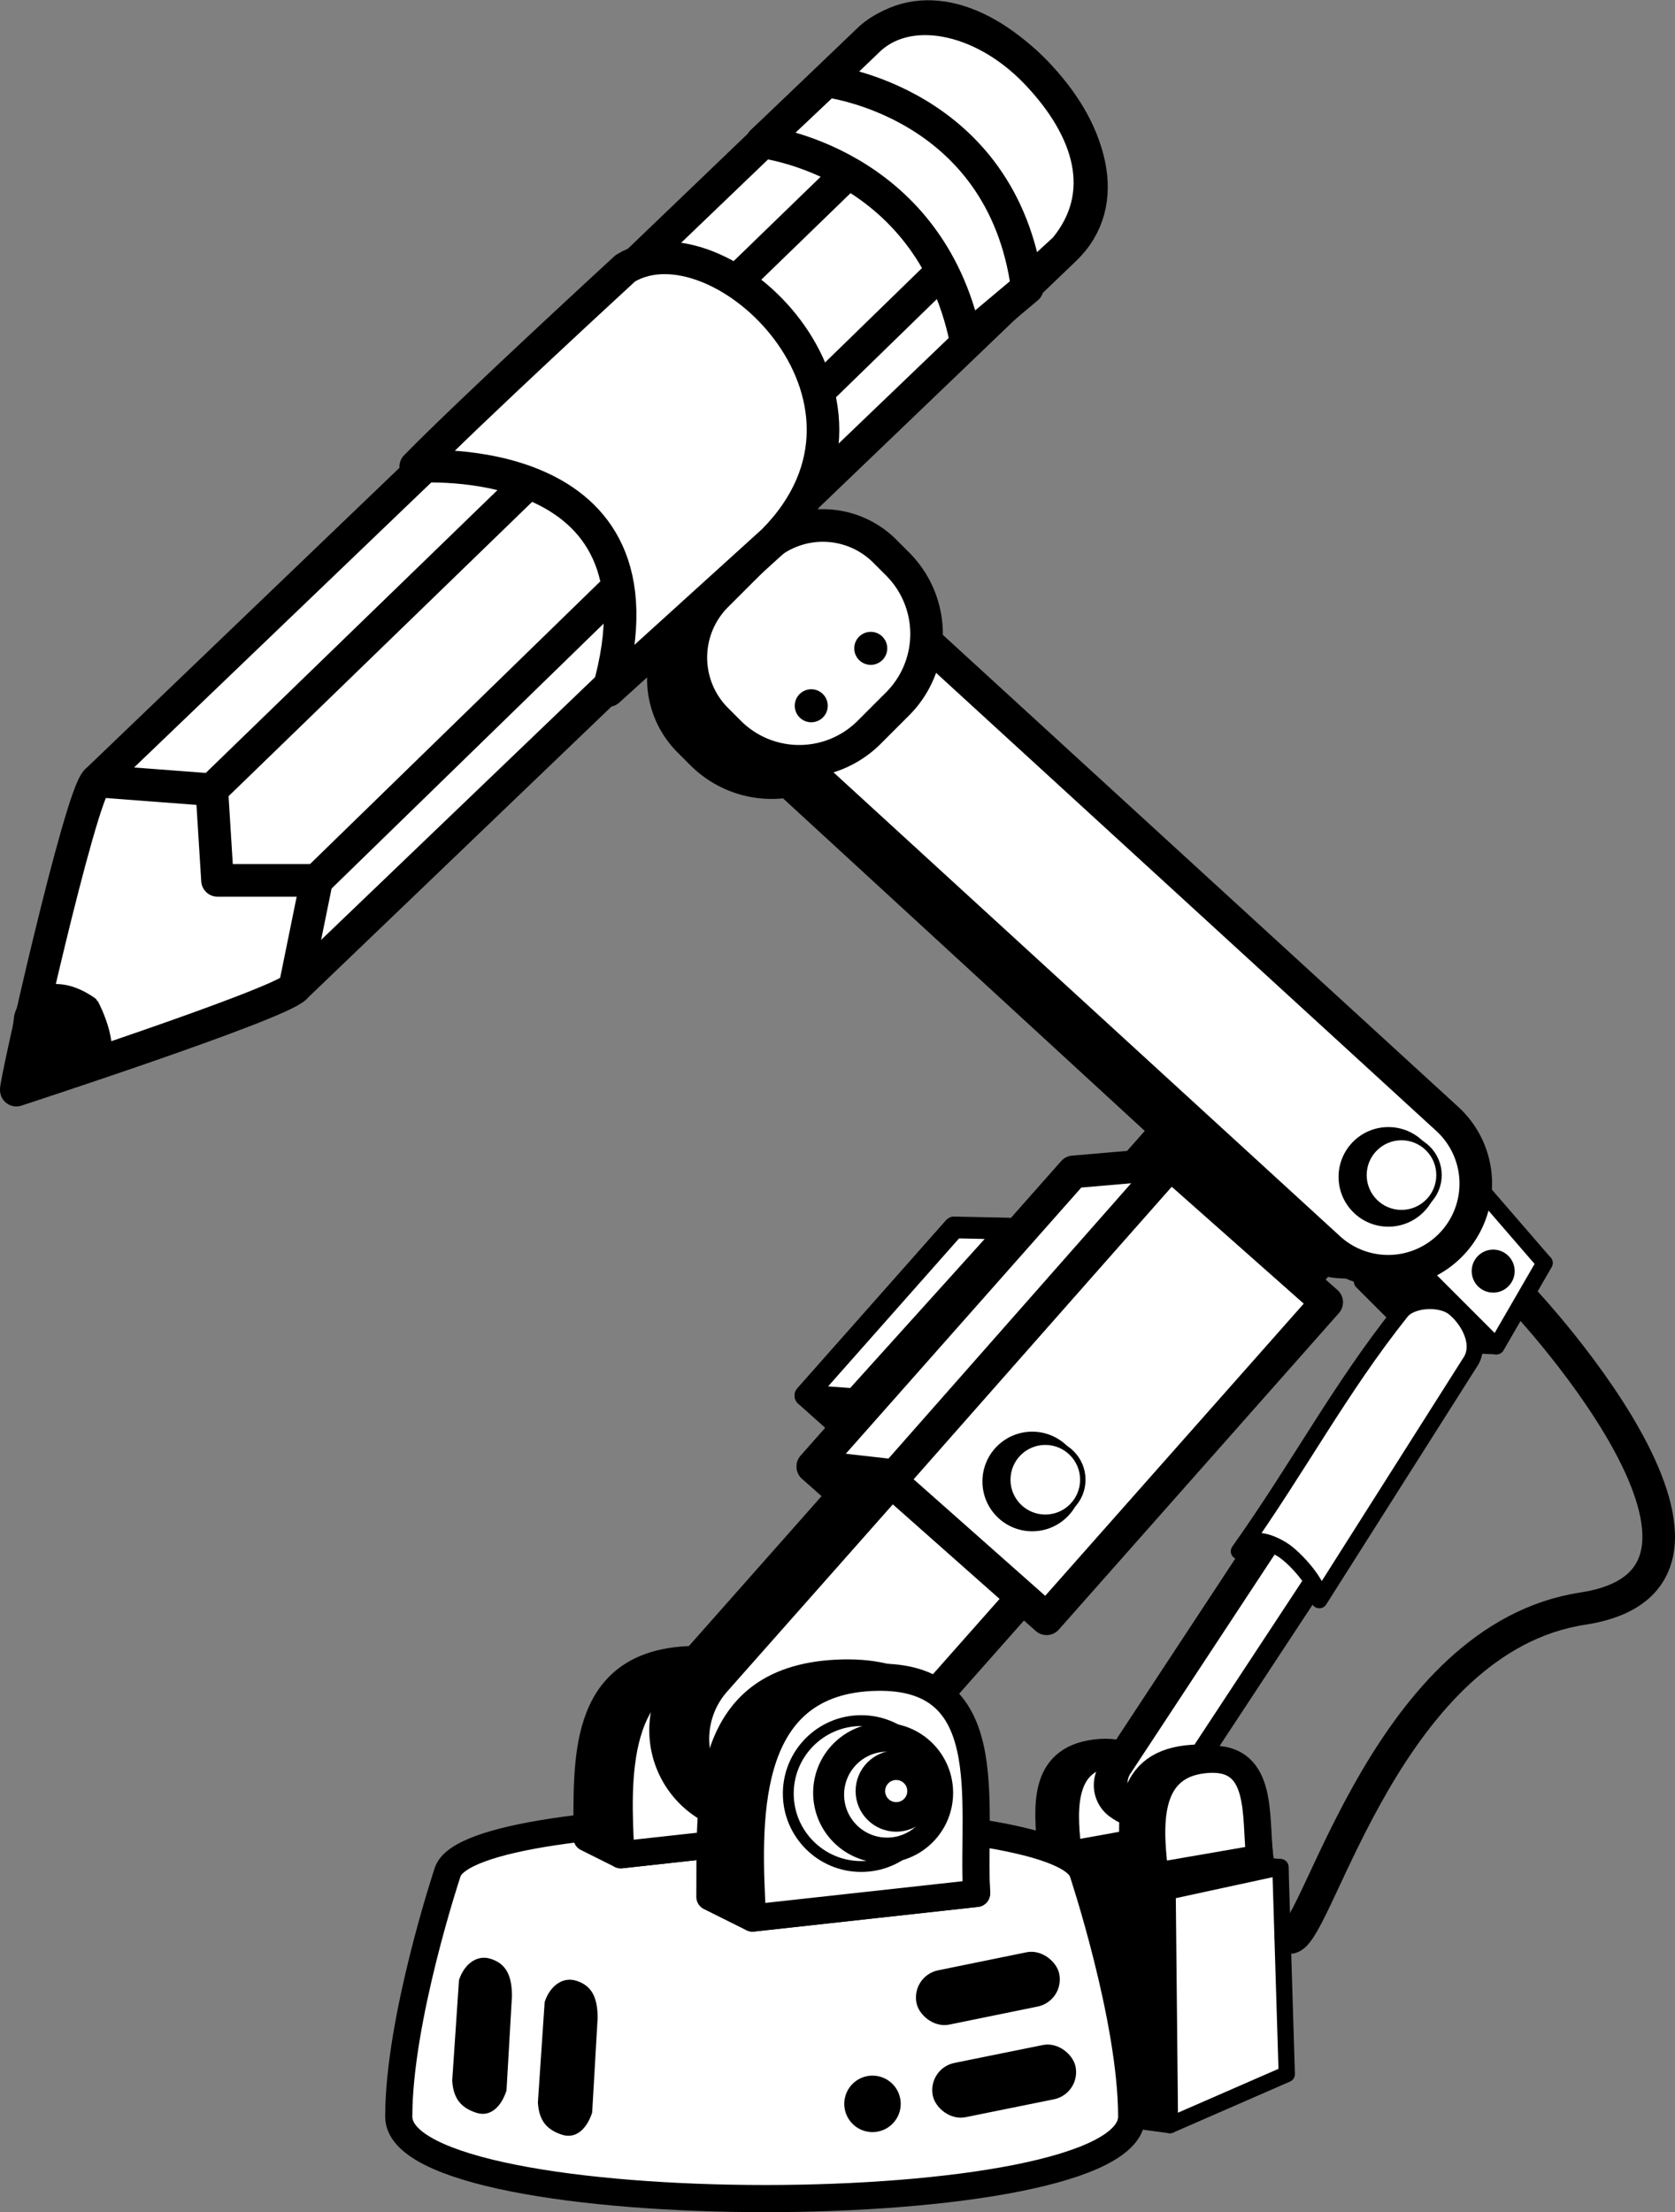 <svg id="Layer_1" data-name="Layer 1" xmlns="http://www.w3.org/2000/svg" width="308.53" height="407.29" viewBox="0 0 308.53 407.29">
  <rect x="0" y="0" width="308.53" height="407.29" fill="#808080" stroke="none"/>
  <defs>
    <style>
      .cls-1, .cls-10, .cls-11, .cls-12, .cls-2, .cls-3, .cls-4, .cls-5, .cls-6, .cls-7, .cls-8, .cls-9 {
        stroke: #000;
        stroke-linecap: round;
        stroke-linejoin: round;
      }

      .cls-1, .cls-2 {
        stroke-width: 3px;
      }

      .cls-11, .cls-12, .cls-2, .cls-4, .cls-7, .cls-8 {
        fill: #fff;
      }

      .cls-3, .cls-4 {
        stroke-width: 5px;
      }

      .cls-5, .cls-8, .cls-9 {
        stroke-width: 6px;
      }

      .cls-6, .cls-7 {
        stroke-width: 4px;
      }

      .cls-9 {
        fill: none;
      }

      .cls-12 {
        stroke-width: 2px;
      }
    </style>
  </defs>
  <g>
    <polygon class="cls-1" points="235.5 382.11 187.64 388.78 189.44 339.61 235.85 343.77 235.5 382.11"/>
    <polygon class="cls-1" points="215.5 391.26 201.02 389.31 200.59 346.31 217.06 350.18 215.5 391.26"/>
    <polygon class="cls-2" points="237.02 381.87 215.5 391.26 215.07 348.27 235.85 343.77 237.02 381.87"/>
    <path class="cls-3" d="M359.14,438l3.29,1.38,16.65-3c-.83-7-.86-17.06-11.62-15.77C357.36,421.83,358.73,431,359.14,438Z" transform="translate(-165.64 -97.87)"/>
    <path class="cls-4" d="M362.43,439.36l16.65-3c-.83-7,.65-16.78-9-15.62S361.6,432.39,362.43,439.36Z" transform="translate(-165.64 -97.87)"/>
    <path class="cls-4" d="M248.09,442.57s-9,27-9,45c0,20.12,135,20.12,135,0,0-18-9-45-9-45C360.78,429.65,252.39,429.26,248.09,442.57Z" transform="translate(-165.64 -97.87)"/>
    <path class="cls-3" d="M273.75,436.24l6.25,3.12,32.88-3.62c-.72-13.71.54-33.39-20.62-32.29C272.4,404.48,273.87,422.64,273.75,436.24Z" transform="translate(-165.64 -97.87)"/>
    <path class="cls-4" d="M280,439.36l32.88-3.62c-.72-13.71,3.46-32.64-15.6-31.65S279.29,425.64,280,439.36Z" transform="translate(-165.64 -97.87)"/>
    <rect class="cls-5" x="316.55" y="334.71" width="72.42" height="35.8" transform="translate(-310.72 285.17) rotate(-48.48)"/>
    <polygon class="cls-6" points="191.07 239.54 164.87 271.7 148.36 256.95 175.77 225.99 191.07 239.54"/>
    <polygon class="cls-7" points="185.79 226.2 157.43 257.62 148.36 256.95 175.77 225.99 185.79 226.2"/>
    <path class="cls-5" d="M283.42,353.74H423.77a0,0,0,0,1,0,0V386a0,0,0,0,1,0,0H283.42a16.13,16.13,0,0,1-16.13-16.13v0a16.13,16.13,0,0,1,16.13-16.13Z" transform="translate(-326.08 285.58) rotate(-48.48)"/>
    <path class="cls-8" d="M288.46,355.34H428.81a0,0,0,0,1,0,0V387.6a0,0,0,0,1,0,0H288.46a16.13,16.13,0,0,1-16.13-16.13v0A16.13,16.13,0,0,1,288.46,355.34Z" transform="translate(-325.58 289.89) rotate(-48.48)"/>
    <path class="cls-6" d="M353.44,382.16h98.9a0,0,0,0,1,0,0v10.93a0,0,0,0,1,0,0h-98.9a5.16,5.16,0,0,1-5.16-5.16v-.61A5.16,5.16,0,0,1,353.44,382.16Z" transform="translate(-309.22 410.9) rotate(-56.64)"/>
    <path class="cls-7" d="M355.21,380.75H456.35a.3.3,0,0,1,.3.3v10.32a.3.3,0,0,1-.3.3H355.21a5.47,5.47,0,0,1-5.47-5.47v0a5.47,5.47,0,0,1,5.47-5.47Z" transform="translate(-306.74 412.68) rotate(-56.64)"/>
    <path class="cls-9" d="M444.65,335.61c.14-.38,50.09,52.69,12.52,58.43-35.64,5.45-48.55,58.95-53.74,60.53" transform="translate(-165.64 -97.87)"/>
    <polygon class="cls-1" points="271.02 233.54 262.22 247.29 250.88 235.95 264.38 222.45 271.02 233.54"/>
    <polygon class="cls-1" points="284.5 232.53 275.63 247.86 262.22 247.29 271.81 222.26 284.5 232.53"/>
    <path class="cls-2" d="M393.85,383.48c10.95-15.39,18.51-29.83,29.87-44.09,1.85-2.38,7.26-2.63,9.65-.78s5.15,6.13,3.33,9.65l-28.05,44.22c.26-2.61-4.45-7.86-6.84-9.32C399.22,381.56,395.75,380.47,393.85,383.48Z" transform="translate(-165.64 -97.87)"/>
    <polygon class="cls-2" points="284.5 232.53 275.63 247.86 260.68 232.92 272.76 218.96 284.5 232.53"/>
    <path class="cls-5" d="M307.26,198.73h3.34a18.21,18.21,0,0,1,18.21,18.21v7.45a18.21,18.21,0,0,1-18.21,18.21h-3.34a16.13,16.13,0,0,1-16.13-16.13V214.86A16.13,16.13,0,0,1,307.26,198.73Z" transform="translate(81.19 -252.41) rotate(45)"/>
    <path class="cls-5" d="M305.06,258H445.4a0,0,0,0,1,0,0v32.26a0,0,0,0,1,0,0H305.06a16.13,16.13,0,0,1-16.13-16.13v0A16.13,16.13,0,0,1,305.06,258Z" transform="matrix(-0.74, -0.68, 0.68, -0.74, 287.26, 626.46)"/>
    <path class="cls-8" d="M313.4,257.73H453.74a0,0,0,0,1,0,0V290a0,0,0,0,1,0,0H313.4a16.13,16.13,0,0,1-16.13-16.13v0A16.13,16.13,0,0,1,313.4,257.73Z" transform="translate(301.96 631.54) rotate(-137.53)"/>
    <path class="cls-8" d="M183.41,241.66l141.86-136c8.92-8.55,21.13-4.86,31.21,5.65h0c10.08,10.52,14.23,23.87,5.31,32.43l-141.87,136c-3.36,3.23-51.27,18.84-51.27,18.84C168.12,298.9,180.32,244.61,183.41,241.66Z" transform="translate(-165.64 -97.87)"/>
    <line class="cls-9" x1="58.32" y1="162.09" x2="176.23" y2="47.31"/>
    <line class="cls-9" x1="39.02" y1="145.4" x2="156.93" y2="31.13"/>
    <path class="cls-8" d="M306,124l19.27-18.43c7.21-7.39,21.13-4.86,31.21,5.65h0c10.08,10.52,13.56,22.44,5.31,32.43l-18.22,16.74C352.17,140.87,318.52,117.78,306,124Z" transform="translate(-165.64 -97.87)"/>
    <path class="cls-8" d="M312.3,194.83h3.34A18.21,18.21,0,0,1,333.85,213v7.45a18.21,18.21,0,0,1-18.21,18.21H312.3a16.13,16.13,0,0,1-16.13-16.13V211A16.13,16.13,0,0,1,312.3,194.83Z" transform="translate(79.91 -257.12) rotate(45)"/>
    <path class="cls-8" d="M242.22,183.78c9.91-10.15,38.61-36.52,38.61-36.52,17.21-10.43,53.29,23.87,27.27,50.18L277.7,225C290.53,179.91,242.22,183.78,242.22,183.78Z" transform="translate(-165.64 -97.87)"/>
    <rect class="cls-8" x="330.89" y="334.74" width="77.84" height="38.48" transform="translate(-306 298.39) rotate(-48.48)"/>
    <polygon class="cls-8" points="215.56 214.22 164.87 271.7 149.72 269.99 197.72 215.76 215.56 214.22"/>
    <path class="cls-3" d="M296.4,447.11l7.85,3.91,41.27-4.54c-.89-17.22.68-41.92-25.88-40.54C294.7,407.23,296.55,430,296.4,447.11Z" transform="translate(-165.64 -97.87)"/>
    <path class="cls-4" d="M304.25,451l41.27-4.54c-.89-17.22,4.35-41-19.58-39.74S303.35,433.8,304.25,451Z" transform="translate(-165.64 -97.87)"/>
    <path class="cls-3" d="M374.58,441.73l3.82,1.61L397.69,440c-.93-8.08-.93-19.76-13.39-18.31C372.6,423,374.15,433.69,374.58,441.73Z" transform="translate(-165.64 -97.87)"/>
    <path class="cls-4" d="M378.4,443.34,397.69,440c-.93-8.08.83-19.43-10.4-18.13S377.46,435.26,378.4,443.34Z" transform="translate(-165.64 -97.87)"/>
    <rect class="cls-10" x="333.98" y="459.98" width="25.83" height="9.2" rx="4.6" transform="matrix(0.98, -0.2, 0.2, 0.98, -250.91, -19.81)"/>
    <path class="cls-10" d="M259.44,465.39l-1,17.28c-.79,2.42-2.48,4.51-4.89,3.72h0c-2.42-.79-3.92-2.15-4.11-5.48l1.24-18.38c.79-2.42,2.8-4.32,5.21-3.53h0C258.33,459.79,259.43,461.54,259.44,465.39Z" transform="translate(-165.64 -97.87)"/>
    <path class="cls-10" d="M275.22,469.43l-1,17.29c-.79,2.41-2.48,4.5-4.89,3.71h0c-2.42-.79-3.92-2.15-4.11-5.47l1.24-18.39c.79-2.41,2.8-4.32,5.22-3.53h0C274.11,463.83,275.22,465.59,275.22,469.43Z" transform="translate(-165.64 -97.87)"/>
    <rect class="cls-10" x="337.7" y="476.41" width="25.83" height="9.2" rx="4.6" transform="translate(-254.09 -18.75) rotate(-11.44)"/>
    <circle class="cls-10" cx="149.43" cy="129.94" r="2.54"/>
    <circle class="cls-10" cx="160.39" cy="119.37" r="2.54"/>
    <circle class="cls-10" cx="275.04" cy="234.03" r="3.46"/>
    <circle class="cls-10" cx="160.71" cy="387.35" r="4.7"/>
    <circle class="cls-10" cx="190.13" cy="272.76" r="8.67"/>
    <circle class="cls-11" cx="192.54" cy="272.44" r="6.91"/>
    <circle class="cls-10" cx="255.73" cy="216.68" r="8.67"/>
    <circle class="cls-11" cx="258.15" cy="216.35" r="6.91"/>
    <circle class="cls-12" cx="158.63" cy="330.22" r="13.43"/>
    <circle class="cls-10" cx="162.67" cy="330.09" r="12.39"/>
    <circle class="cls-11" cx="163.39" cy="330.42" r="8.41"/>
    <circle class="cls-10" cx="165.08" cy="329.76" r="6.98"/>
    <circle class="cls-11" cx="165.08" cy="329.76" r="2.54"/>
    <path class="cls-8" d="M248.48,173.87" transform="translate(-165.64 -97.87)"/>
    <polyline class="cls-9" points="17.77 143.79 39.02 145.4 40.06 162.09 58.32 162.09 54.29 181.87"/>
    <path class="cls-9" d="M69,216.65" transform="translate(-165.64 -97.87)"/>
    <path class="cls-6" d="M182.35,293.87l-13.7,4.7,1.57-13.31c.67-3,5.08-6.65,11.74-2C182,283.3,186.74,292.5,182.35,293.87Z" transform="translate(-165.64 -97.87)"/>
    <path class="cls-8" d="M306,124l11.87-11.21s32.35,3.65,37,38.08l-11.34,9.52C336.65,127.43,306,124,306,124Z" transform="translate(-165.64 -97.87)"/>
  </g>
</svg>
